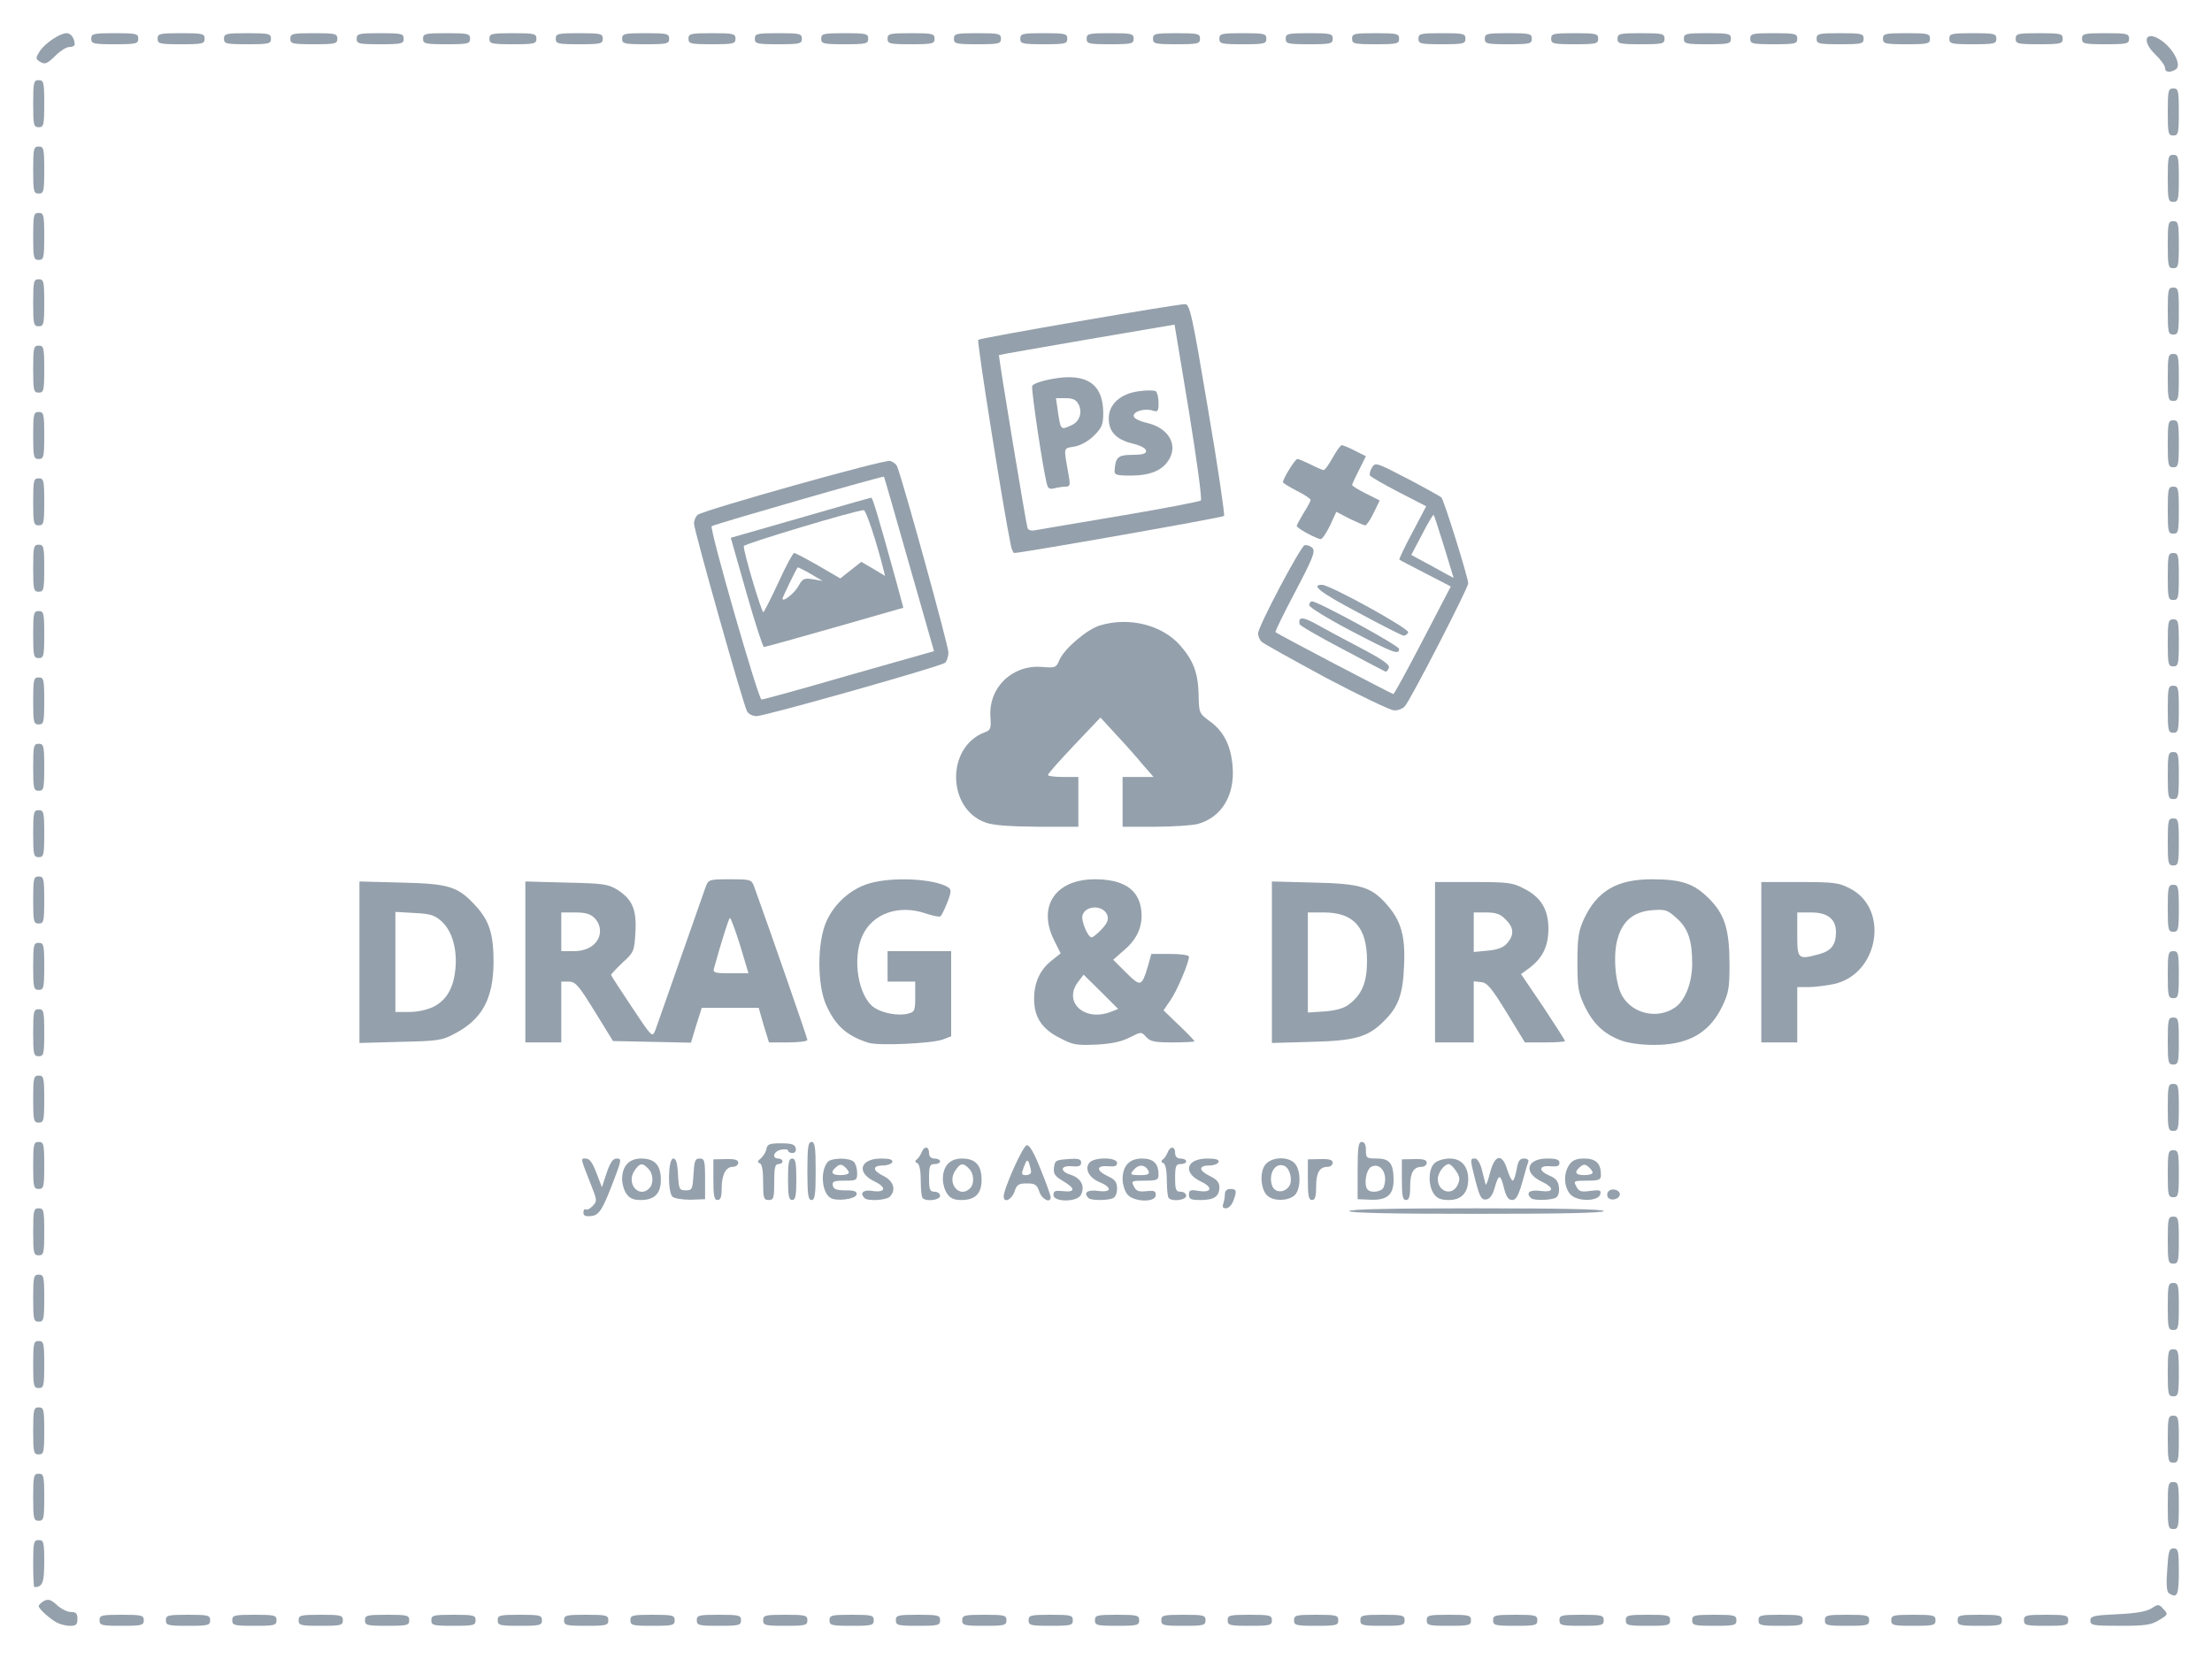 <!DOCTYPE svg PUBLIC "-//W3C//DTD SVG 20010904//EN" "http://www.w3.org/TR/2001/REC-SVG-20010904/DTD/svg10.dtd">
<svg version="1.0" xmlns="http://www.w3.org/2000/svg" width="800px" height="600px" viewBox="0 0 8000 6000" preserveAspectRatio="xMidYMid meet">
<g id="layer101" fill="#94a0ab" stroke="none">
 <path d="M205 5868 c-27 -15 -65 -50 -65 -59 0 -5 9 -13 19 -19 16 -8 25 -5 47 15 15 14 38 25 50 25 19 0 24 5 24 25 0 21 -5 25 -27 25 -16 0 -37 -6 -48 -12z"/>
 <path d="M360 5860 c0 -18 7 -20 80 -20 73 0 80 2 80 20 0 18 -7 20 -80 20 -73 0 -80 -2 -80 -20z"/>
 <path d="M600 5860 c0 -18 7 -20 80 -20 73 0 80 2 80 20 0 18 -7 20 -80 20 -73 0 -80 -2 -80 -20z"/>
 <path d="M840 5860 c0 -18 7 -20 80 -20 73 0 80 2 80 20 0 18 -7 20 -80 20 -73 0 -80 -2 -80 -20z"/>
 <path d="M1080 5860 c0 -18 7 -20 80 -20 73 0 80 2 80 20 0 18 -7 20 -80 20 -73 0 -80 -2 -80 -20z"/>
 <path d="M1320 5860 c0 -18 7 -20 80 -20 73 0 80 2 80 20 0 18 -7 20 -80 20 -73 0 -80 -2 -80 -20z"/>
 <path d="M1560 5860 c0 -18 7 -20 80 -20 73 0 80 2 80 20 0 18 -7 20 -80 20 -73 0 -80 -2 -80 -20z"/>
 <path d="M1800 5860 c0 -18 7 -20 80 -20 73 0 80 2 80 20 0 18 -7 20 -80 20 -73 0 -80 -2 -80 -20z"/>
 <path d="M2040 5860 c0 -18 7 -20 80 -20 73 0 80 2 80 20 0 18 -7 20 -80 20 -73 0 -80 -2 -80 -20z"/>
 <path d="M2280 5860 c0 -18 7 -20 80 -20 73 0 80 2 80 20 0 18 -7 20 -80 20 -73 0 -80 -2 -80 -20z"/>
 <path d="M2520 5860 c0 -18 7 -20 80 -20 73 0 80 2 80 20 0 18 -7 20 -80 20 -73 0 -80 -2 -80 -20z"/>
 <path d="M2760 5860 c0 -18 7 -20 80 -20 73 0 80 2 80 20 0 18 -7 20 -80 20 -73 0 -80 -2 -80 -20z"/>
 <path d="M3000 5860 c0 -18 7 -20 80 -20 73 0 80 2 80 20 0 18 -7 20 -80 20 -73 0 -80 -2 -80 -20z"/>
 <path d="M3240 5860 c0 -18 7 -20 80 -20 73 0 80 2 80 20 0 18 -7 20 -80 20 -73 0 -80 -2 -80 -20z"/>
 <path d="M3480 5860 c0 -18 7 -20 80 -20 73 0 80 2 80 20 0 18 -7 20 -80 20 -73 0 -80 -2 -80 -20z"/>
 <path d="M3720 5860 c0 -18 7 -20 80 -20 73 0 80 2 80 20 0 18 -7 20 -80 20 -73 0 -80 -2 -80 -20z"/>
 <path d="M3960 5860 c0 -18 7 -20 80 -20 73 0 80 2 80 20 0 18 -7 20 -80 20 -73 0 -80 -2 -80 -20z"/>
 <path d="M4200 5860 c0 -18 7 -20 80 -20 73 0 80 2 80 20 0 18 -7 20 -80 20 -73 0 -80 -2 -80 -20z"/>
 <path d="M4440 5860 c0 -18 7 -20 80 -20 73 0 80 2 80 20 0 18 -7 20 -80 20 -73 0 -80 -2 -80 -20z"/>
 <path d="M4680 5860 c0 -18 7 -20 80 -20 73 0 80 2 80 20 0 18 -7 20 -80 20 -73 0 -80 -2 -80 -20z"/>
 <path d="M4920 5860 c0 -18 7 -20 80 -20 73 0 80 2 80 20 0 18 -7 20 -80 20 -73 0 -80 -2 -80 -20z"/>
 <path d="M5160 5860 c0 -18 7 -20 80 -20 73 0 80 2 80 20 0 18 -7 20 -80 20 -73 0 -80 -2 -80 -20z"/>
 <path d="M5400 5860 c0 -18 7 -20 80 -20 73 0 80 2 80 20 0 18 -7 20 -80 20 -73 0 -80 -2 -80 -20z"/>
 <path d="M5640 5860 c0 -18 7 -20 80 -20 73 0 80 2 80 20 0 18 -7 20 -80 20 -73 0 -80 -2 -80 -20z"/>
 <path d="M5880 5860 c0 -18 7 -20 80 -20 73 0 80 2 80 20 0 18 -7 20 -80 20 -73 0 -80 -2 -80 -20z"/>
 <path d="M6120 5860 c0 -18 7 -20 80 -20 73 0 80 2 80 20 0 18 -7 20 -80 20 -73 0 -80 -2 -80 -20z"/>
 <path d="M6360 5860 c0 -18 7 -20 80 -20 73 0 80 2 80 20 0 18 -7 20 -80 20 -73 0 -80 -2 -80 -20z"/>
 <path d="M6600 5860 c0 -18 7 -20 80 -20 73 0 80 2 80 20 0 18 -7 20 -80 20 -73 0 -80 -2 -80 -20z"/>
 <path d="M6840 5860 c0 -18 7 -20 80 -20 73 0 80 2 80 20 0 18 -7 20 -80 20 -73 0 -80 -2 -80 -20z"/>
 <path d="M7080 5860 c0 -18 7 -20 80 -20 73 0 80 2 80 20 0 18 -7 20 -80 20 -73 0 -80 -2 -80 -20z"/>
 <path d="M7320 5860 c0 -18 7 -20 80 -20 73 0 80 2 80 20 0 18 -7 20 -80 20 -73 0 -80 -2 -80 -20z"/>
 <path d="M7560 5861 c0 -16 11 -19 98 -23 68 -3 105 -10 123 -21 24 -16 27 -16 43 2 18 19 17 21 -15 40 -29 18 -51 21 -141 21 -99 0 -108 -2 -108 -19z"/>
 <path d="M7844 5762 c-8 -5 -10 -33 -6 -84 4 -68 7 -78 23 -78 17 0 19 9 19 85 0 85 -6 97 -36 77z"/>
 <path d="M120 5655 c0 -78 2 -85 20 -85 18 0 20 7 20 79 0 75 -6 91 -36 91 -2 0 -4 -38 -4 -85z"/>
 <path d="M7840 5445 c0 -78 2 -85 20 -85 18 0 20 7 20 85 0 78 -2 85 -20 85 -18 0 -20 -7 -20 -85z"/>
 <path d="M120 5415 c0 -78 2 -85 20 -85 18 0 20 7 20 85 0 78 -2 85 -20 85 -18 0 -20 -7 -20 -85z"/>
 <path d="M7840 5205 c0 -78 2 -85 20 -85 18 0 20 7 20 85 0 78 -2 85 -20 85 -18 0 -20 -7 -20 -85z"/>
 <path d="M120 5175 c0 -78 2 -85 20 -85 18 0 20 7 20 85 0 78 -2 85 -20 85 -18 0 -20 -7 -20 -85z"/>
 <path d="M7840 4965 c0 -78 2 -85 20 -85 18 0 20 7 20 85 0 78 -2 85 -20 85 -18 0 -20 -7 -20 -85z"/>
 <path d="M120 4935 c0 -78 2 -85 20 -85 18 0 20 7 20 85 0 78 -2 85 -20 85 -18 0 -20 -7 -20 -85z"/>
 <path d="M7840 4725 c0 -78 2 -85 20 -85 18 0 20 7 20 85 0 78 -2 85 -20 85 -18 0 -20 -7 -20 -85z"/>
 <path d="M120 4695 c0 -78 2 -85 20 -85 18 0 20 7 20 85 0 78 -2 85 -20 85 -18 0 -20 -7 -20 -85z"/>
 <path d="M7840 4485 c0 -78 2 -85 20 -85 18 0 20 7 20 85 0 78 -2 85 -20 85 -18 0 -20 -7 -20 -85z"/>
 <path d="M120 4455 c0 -78 2 -85 20 -85 18 0 20 7 20 85 0 78 -2 85 -20 85 -18 0 -20 -7 -20 -85z"/>
 <path d="M2110 4385 c0 -9 4 -14 9 -11 4 3 16 -3 25 -13 16 -17 15 -22 -5 -72 -41 -105 -40 -99 -20 -99 13 0 24 15 38 52 l20 52 17 -52 c13 -38 23 -52 36 -52 18 0 18 4 -6 68 -44 116 -56 137 -86 140 -21 2 -28 -1 -28 -13z"/>
 <path d="M4880 4380 c0 -7 160 -10 460 -10 300 0 460 3 460 10 0 7 -160 10 -460 10 -300 0 -460 -3 -460 -10z"/>
 <path d="M4424 4354 c3 -9 6 -24 6 -35 0 -12 7 -19 20 -19 23 0 24 8 10 44 -5 14 -17 26 -26 26 -11 0 -14 -5 -10 -16z"/>
 <path d="M2266 4318 c-9 -12 -16 -36 -16 -53 0 -48 25 -75 69 -75 49 0 71 24 71 77 0 50 -23 73 -73 73 -26 0 -40 -6 -51 -22z m82 -20 c17 -17 15 -54 -4 -72 -21 -22 -31 -20 -50 9 -30 46 17 100 54 63z"/>
 <path d="M2432 4328 c-18 -18 -16 -138 3 -138 10 0 15 15 17 58 3 53 5 57 28 57 23 0 25 -4 28 -57 3 -50 6 -58 22 -58 18 0 20 7 20 74 l0 73 -53 2 c-29 0 -59 -5 -65 -11z"/>
 <path d="M2580 4266 l0 -73 45 -1 c33 -1 45 3 45 13 0 8 -9 15 -20 15 -25 0 -40 29 -40 79 0 30 -4 41 -15 41 -12 0 -15 -15 -15 -74z"/>
 <path d="M2760 4276 c0 -42 -4 -66 -12 -69 -10 -3 -9 -8 4 -18 9 -8 18 -23 20 -34 3 -17 11 -20 53 -20 39 0 50 4 53 18 2 10 -3 17 -12 17 -9 0 -16 -4 -16 -9 0 -4 -11 -6 -25 -3 -27 5 -35 32 -10 32 8 0 15 5 15 10 0 6 -7 10 -15 10 -12 0 -15 14 -15 65 0 58 -2 65 -20 65 -18 0 -20 -7 -20 -64z"/>
 <path d="M2850 4265 c0 -60 3 -75 15 -75 12 0 15 15 15 75 0 60 -3 75 -15 75 -12 0 -15 -15 -15 -75z"/>
 <path d="M2920 4235 c0 -87 3 -105 15 -105 12 0 15 18 15 105 0 87 -3 105 -15 105 -12 0 -15 -18 -15 -105z"/>
 <path d="M3003 4332 c-31 -20 -37 -96 -10 -129 12 -16 79 -17 95 -1 7 7 12 25 12 40 0 27 -2 28 -46 28 -38 0 -45 3 -42 18 3 13 13 17 46 17 32 0 42 4 40 15 -3 17 -74 26 -95 12z m67 -91 c0 -5 -7 -14 -15 -21 -12 -10 -18 -10 -30 0 -23 19 -18 30 15 30 17 0 30 -4 30 -9z"/>
 <path d="M3127 4333 c-19 -18 -5 -31 27 -26 49 8 54 -13 9 -34 -67 -32 -53 -83 24 -83 31 0 43 4 40 13 -2 6 -17 12 -32 12 -41 0 -41 18 0 38 37 18 47 51 23 75 -13 13 -80 17 -91 5z"/>
 <path d="M3337 4333 c-4 -3 -7 -32 -7 -64 0 -36 -5 -59 -12 -62 -9 -4 -10 -8 -2 -14 6 -4 13 -16 17 -25 9 -24 27 -23 27 2 0 13 7 20 20 20 11 0 20 5 20 10 0 6 -9 10 -20 10 -17 0 -20 7 -20 50 0 43 3 50 20 50 11 0 20 7 20 15 0 15 -50 22 -63 8z"/>
 <path d="M3426 4318 c-9 -12 -16 -36 -16 -53 0 -48 25 -75 69 -75 49 0 71 24 71 77 0 50 -23 73 -73 73 -26 0 -40 -6 -51 -22z m82 -20 c17 -17 15 -54 -4 -72 -21 -22 -31 -20 -50 9 -30 46 17 100 54 63z"/>
 <path d="M3630 4327 c0 -28 69 -182 83 -185 10 -2 26 25 51 88 20 49 36 95 36 100 0 23 -32 8 -41 -20 -9 -26 -16 -30 -45 -30 -30 0 -37 4 -45 30 -11 30 -39 42 -39 17z m99 -89 c0 -7 -4 -21 -7 -31 -6 -15 -9 -13 -19 13 -10 27 -9 30 8 30 10 0 19 -6 18 -12z"/>
 <path d="M3810 4322 c0 -15 6 -17 35 -14 45 5 45 -10 -1 -37 -29 -17 -35 -26 -32 -49 3 -25 7 -27 51 -30 38 -3 47 0 47 13 0 12 -8 15 -32 13 -43 -4 -47 18 -5 31 38 13 52 42 36 73 -14 26 -99 26 -99 0z"/>
 <path d="M3937 4333 c-20 -19 -5 -31 33 -26 51 7 54 -12 6 -32 -38 -16 -54 -48 -36 -70 18 -21 100 -20 100 1 0 11 -8 14 -32 12 -43 -4 -45 15 -3 35 28 13 35 22 35 46 0 17 -6 31 -16 35 -21 8 -79 8 -87 -1z"/>
 <path d="M4076 4318 c-9 -12 -16 -36 -16 -53 0 -49 25 -75 70 -75 42 0 60 18 60 59 0 18 -6 21 -50 21 -48 0 -50 1 -39 21 8 17 18 20 45 17 28 -3 34 -1 34 14 0 29 -84 25 -104 -4z m78 -82 c-9 -22 -32 -27 -49 -10 -21 22 -19 24 20 24 26 0 33 -4 29 -14z"/>
 <path d="M4227 4333 c-4 -3 -7 -32 -7 -64 0 -36 -5 -59 -12 -62 -9 -4 -10 -8 -2 -14 6 -4 13 -16 17 -25 9 -24 27 -23 27 2 0 13 7 20 20 20 11 0 20 5 20 10 0 6 -9 10 -20 10 -17 0 -20 7 -20 50 0 43 3 50 20 50 11 0 20 7 20 15 0 15 -50 22 -63 8z"/>
 <path d="M4300 4321 c0 -17 5 -19 34 -14 49 8 54 -13 9 -34 -67 -32 -53 -83 24 -83 31 0 43 4 40 13 -2 6 -17 12 -32 12 -41 0 -41 18 0 38 25 12 35 23 35 40 0 34 -19 47 -67 47 -36 0 -43 -3 -43 -19z"/>
 <path d="M4587 4327 c-26 -18 -33 -81 -13 -112 21 -31 84 -35 109 -7 23 26 22 94 -1 115 -22 20 -71 22 -95 4z m76 -38 c13 -21 2 -65 -19 -73 -33 -13 -58 31 -43 73 10 26 46 26 62 0z"/>
 <path d="M4730 4266 l0 -73 45 -1 c33 -1 45 3 45 13 0 8 -8 15 -18 15 -30 0 -42 21 -42 72 0 36 -4 48 -15 48 -12 0 -15 -15 -15 -74z"/>
 <path d="M4910 4233 c0 -85 3 -103 15 -103 10 0 15 10 15 30 0 28 2 30 40 30 46 0 60 18 60 78 0 53 -23 73 -83 71 l-47 -2 0 -104z m94 61 c18 -46 -10 -92 -45 -74 -19 11 -28 68 -12 83 12 13 51 7 57 -9z"/>
 <path d="M5070 4266 l0 -73 45 -1 c33 -1 45 3 45 13 0 8 -8 15 -18 15 -30 0 -42 21 -42 72 0 36 -4 48 -15 48 -12 0 -15 -15 -15 -74z"/>
 <path d="M5186 4318 c-22 -31 -20 -91 2 -111 10 -10 35 -17 55 -17 42 0 67 28 67 75 0 49 -25 75 -70 75 -29 0 -43 -6 -54 -22z m86 -33 c9 -19 8 -29 -6 -50 -9 -14 -21 -25 -26 -25 -16 0 -40 31 -40 54 0 47 53 63 72 21z"/>
 <path d="M5337 4273 c-21 -82 -21 -83 -2 -83 8 0 19 17 25 43 6 23 12 46 13 51 2 4 9 -15 16 -43 17 -66 44 -71 62 -11 7 22 16 40 20 40 4 0 10 -18 14 -40 5 -31 11 -40 27 -40 12 0 18 5 15 13 -3 7 -13 41 -22 75 -14 47 -22 62 -36 62 -14 0 -22 -12 -30 -45 -13 -51 -19 -50 -34 3 -7 25 -17 38 -30 40 -17 2 -23 -8 -38 -65z"/>
 <path d="M5537 4333 c-20 -19 -5 -31 33 -26 51 7 53 -11 5 -34 -67 -32 -54 -83 21 -83 33 0 44 4 44 16 0 11 -8 14 -32 12 -42 -4 -46 15 -6 33 25 10 34 21 36 43 2 16 -2 32 -10 37 -16 10 -82 12 -91 2z"/>
 <path d="M5681 4321 c-25 -25 -28 -77 -5 -109 11 -16 25 -22 54 -22 42 0 60 18 60 59 0 18 -6 21 -50 21 -49 0 -50 1 -39 21 9 18 17 21 51 16 33 -4 39 -3 36 11 -5 27 -81 29 -107 3z m79 -80 c0 -5 -7 -14 -15 -21 -12 -10 -18 -10 -30 0 -23 19 -18 30 15 30 17 0 30 -4 30 -9z"/>
 <path d="M5815 4330 c-4 -7 -3 -16 3 -22 14 -14 45 -2 40 15 -6 16 -34 21 -43 7z"/>
 <path d="M7840 4245 c0 -78 2 -85 20 -85 18 0 20 7 20 85 0 78 -2 85 -20 85 -18 0 -20 -7 -20 -85z"/>
 <path d="M120 4215 c0 -78 2 -85 20 -85 18 0 20 7 20 85 0 78 -2 85 -20 85 -18 0 -20 -7 -20 -85z"/>
 <path d="M7840 4005 c0 -78 2 -85 20 -85 18 0 20 7 20 85 0 78 -2 85 -20 85 -18 0 -20 -7 -20 -85z"/>
 <path d="M120 3975 c0 -78 2 -85 20 -85 18 0 20 7 20 85 0 78 -2 85 -20 85 -18 0 -20 -7 -20 -85z"/>
 <path d="M7840 3765 c0 -78 2 -85 20 -85 18 0 20 7 20 85 0 78 -2 85 -20 85 -18 0 -20 -7 -20 -85z"/>
 <path d="M120 3735 c0 -78 2 -85 20 -85 18 0 20 7 20 85 0 78 -2 85 -20 85 -18 0 -20 -7 -20 -85z"/>
 <path d="M3140 3771 c-78 -25 -118 -61 -152 -136 -33 -74 -33 -228 1 -303 29 -65 89 -118 155 -137 84 -25 236 -17 285 14 12 8 12 16 -3 55 -10 25 -21 48 -25 50 -4 3 -27 -2 -52 -10 -97 -34 -193 -1 -230 80 -38 84 -15 222 44 261 31 20 87 30 121 21 24 -6 26 -11 26 -61 l0 -55 -50 0 -50 0 0 -55 0 -55 115 0 115 0 0 154 0 154 -32 12 c-40 14 -234 23 -268 11z"/>
 <path d="M3831 3753 c-64 -33 -91 -75 -91 -141 0 -58 21 -104 62 -137 l34 -27 -23 -46 c-62 -123 3 -222 147 -222 102 0 157 36 167 108 8 57 -12 106 -60 147 l-41 36 47 47 c53 52 56 51 79 -25 l12 -43 68 0 c37 0 68 4 68 10 0 21 -42 121 -66 156 l-26 38 56 54 c31 29 56 56 56 58 0 2 -35 4 -78 4 -66 0 -82 -3 -97 -20 -17 -19 -18 -19 -59 2 -29 15 -65 23 -121 26 -73 3 -85 1 -134 -25z m185 -93 l28 -11 -62 -62 -63 -62 -19 25 c-57 73 21 146 116 110z m-32 -299 c20 -21 26 -35 21 -50 -12 -38 -78 -39 -90 -1 -6 19 19 80 33 80 5 0 21 -13 36 -29z"/>
 <path d="M5866 3764 c-62 -22 -102 -59 -133 -121 -25 -53 -28 -68 -28 -163 0 -88 4 -113 23 -155 47 -102 119 -145 246 -145 107 0 152 15 207 70 57 57 74 112 74 240 0 84 -3 102 -28 153 -47 95 -125 138 -251 136 -39 0 -89 -7 -110 -15z m190 -119 c38 -24 64 -90 64 -160 0 -85 -15 -128 -57 -165 -33 -30 -41 -32 -90 -28 -66 6 -105 39 -123 104 -17 58 -8 164 17 206 37 64 126 85 189 43z"/>
 <path d="M1300 3480 l0 -292 153 4 c172 4 204 14 269 86 48 53 63 101 63 202 -1 132 -41 206 -140 258 -46 25 -61 27 -197 30 l-148 4 0 -292z m268 161 c47 -24 72 -67 79 -136 7 -70 -11 -136 -48 -171 -26 -24 -40 -29 -99 -32 l-70 -4 0 181 0 181 50 0 c30 0 66 -8 88 -19z"/>
 <path d="M1900 3479 l0 -291 148 4 c134 3 150 5 185 26 54 35 70 71 65 155 -4 66 -5 71 -46 108 -23 22 -42 42 -42 45 0 2 34 55 75 116 73 110 74 111 85 84 5 -15 47 -132 91 -259 45 -128 86 -244 91 -259 10 -27 12 -28 88 -28 76 0 78 1 88 28 54 149 192 546 192 553 0 5 -31 9 -70 9 l-69 0 -19 -62 -18 -63 -103 0 -103 0 -20 63 -19 63 -141 -3 -141 -3 -66 -107 c-58 -94 -69 -107 -93 -108 l-28 0 0 110 0 110 -65 0 -65 0 0 -291z m777 -59 c-17 -55 -34 -100 -37 -100 -4 0 -31 85 -58 183 -4 15 4 17 60 17 l65 0 -30 -100z m-533 -1 c32 -25 35 -70 6 -99 -15 -15 -33 -20 -70 -20 l-50 0 0 70 0 70 44 0 c29 0 52 -7 70 -21z"/>
 <path d="M4600 3480 l0 -292 153 4 c170 4 206 15 264 81 50 58 66 112 61 219 -4 103 -20 149 -72 200 -58 59 -105 72 -263 76 l-143 4 0 -292z m278 153 c48 -36 66 -80 66 -158 0 -121 -48 -175 -156 -175 l-58 0 0 181 0 181 60 -4 c40 -3 70 -11 88 -25z"/>
 <path d="M5190 3480 l0 -290 138 0 c123 0 143 2 182 23 63 31 90 76 90 146 0 63 -21 106 -69 142 l-30 22 80 118 c43 65 79 121 79 124 0 3 -33 5 -72 5 l-73 0 -66 -108 c-54 -88 -70 -108 -92 -110 l-27 -3 0 110 0 111 -70 0 -70 0 0 -290z m262 -70 c25 -30 23 -56 -7 -85 -18 -19 -35 -25 -70 -25 l-45 0 0 71 0 72 52 -5 c38 -4 57 -12 70 -28z"/>
 <path d="M6370 3480 l0 -290 138 0 c123 0 142 2 182 23 145 73 105 311 -58 346 -29 6 -71 11 -92 11 l-40 0 0 100 0 100 -65 0 -65 0 0 -290z m212 -30 c42 -12 58 -34 58 -79 0 -47 -30 -71 -90 -71 l-50 0 0 80 c0 90 2 92 82 70z"/>
 <path d="M7840 3525 c0 -78 2 -85 20 -85 18 0 20 7 20 85 0 78 -2 85 -20 85 -18 0 -20 -7 -20 -85z"/>
 <path d="M120 3495 c0 -78 2 -85 20 -85 18 0 20 7 20 85 0 78 -2 85 -20 85 -18 0 -20 -7 -20 -85z"/>
 <path d="M7840 3285 c0 -78 2 -85 20 -85 18 0 20 7 20 85 0 78 -2 85 -20 85 -18 0 -20 -7 -20 -85z"/>
 <path d="M120 3255 c0 -78 2 -85 20 -85 18 0 20 7 20 85 0 78 -2 85 -20 85 -18 0 -20 -7 -20 -85z"/>
 <path d="M7840 3045 c0 -78 2 -85 20 -85 18 0 20 7 20 85 0 78 -2 85 -20 85 -18 0 -20 -7 -20 -85z"/>
 <path d="M120 3015 c0 -78 2 -85 20 -85 18 0 20 7 20 85 0 78 -2 85 -20 85 -18 0 -20 -7 -20 -85z"/>
 <path d="M3565 2975 c-140 -49 -144 -272 -5 -326 23 -8 25 -14 22 -57 -7 -105 78 -188 185 -180 49 4 53 3 64 -24 17 -41 100 -112 147 -126 106 -32 225 -2 291 73 47 54 64 99 66 177 1 67 2 68 41 97 50 36 76 88 82 164 8 104 -40 183 -126 207 -20 5 -90 10 -154 10 l-118 0 0 -90 0 -90 56 0 56 0 -41 -47 c-22 -27 -65 -75 -96 -108 l-55 -60 -95 100 c-52 55 -95 103 -95 108 0 4 25 7 55 7 l55 0 0 90 0 90 -147 0 c-101 -1 -161 -5 -188 -15z"/>
 <path d="M7840 2805 c0 -78 2 -85 20 -85 18 0 20 7 20 85 0 78 -2 85 -20 85 -18 0 -20 -7 -20 -85z"/>
 <path d="M120 2775 c0 -78 2 -85 20 -85 18 0 20 7 20 85 0 78 -2 85 -20 85 -18 0 -20 -7 -20 -85z"/>
 <path d="M7840 2565 c0 -78 2 -85 20 -85 18 0 20 7 20 85 0 78 -2 85 -20 85 -18 0 -20 -7 -20 -85z"/>
 <path d="M120 2535 c0 -78 2 -85 20 -85 18 0 20 7 20 85 0 78 -2 85 -20 85 -18 0 -20 -7 -20 -85z"/>
 <path d="M2702 2573 c-15 -28 -192 -656 -192 -679 0 -12 6 -26 13 -32 21 -17 675 -201 696 -195 11 3 23 12 26 21 22 56 185 647 185 671 0 16 -6 33 -12 38 -18 14 -652 193 -682 193 -14 0 -29 -8 -34 -17z m369 -131 l307 -87 -90 -315 c-49 -173 -90 -315 -91 -316 -3 -4 -617 173 -623 179 -9 9 169 627 180 627 6 0 149 -39 317 -88z"/>
 <path d="M2699 2142 l-56 -197 251 -72 c138 -40 254 -73 257 -73 5 0 27 73 94 316 l22 82 -248 71 c-137 39 -252 71 -256 71 -4 0 -33 -89 -64 -198z m117 -37 c26 -58 52 -105 56 -105 5 0 44 21 88 46 l79 46 38 -30 38 -30 43 25 43 26 -6 -24 c-25 -100 -63 -214 -71 -214 -28 0 -434 122 -434 130 -1 22 65 243 71 239 3 -2 28 -51 55 -109z m72 14 c15 -27 21 -29 52 -24 l35 6 -44 -26 c-24 -14 -45 -24 -46 -23 -6 7 -55 108 -55 113 0 15 44 -20 58 -46z"/>
 <path d="M4795 2451 c-120 -65 -225 -123 -232 -130 -7 -6 -13 -20 -13 -30 0 -25 152 -312 168 -319 8 -2 20 2 28 9 12 13 4 34 -61 158 -42 79 -74 145 -72 147 6 7 421 224 426 224 4 0 51 -88 107 -195 l101 -194 -91 -47 c-50 -26 -93 -48 -95 -50 -2 -1 19 -46 47 -98 l50 -95 -99 -51 c-54 -28 -101 -55 -104 -60 -3 -5 0 -18 7 -29 12 -20 16 -18 128 40 63 33 118 64 123 68 9 9 97 290 97 311 0 16 -206 417 -229 444 -7 9 -25 16 -40 15 -14 -1 -125 -54 -246 -118z m428 -473 c-19 -62 -36 -114 -38 -116 -2 -2 -21 30 -42 71 l-39 74 76 41 c41 23 76 42 77 42 0 0 -15 -51 -34 -112z"/>
 <path d="M4853 2346 c-84 -44 -153 -84 -153 -89 -5 -27 11 -27 60 0 30 17 103 56 162 87 78 41 106 61 101 71 -3 8 -8 15 -12 14 -3 -1 -74 -38 -158 -83z"/>
 <path d="M7840 2325 c0 -78 2 -85 20 -85 18 0 20 7 20 85 0 78 -2 85 -20 85 -18 0 -20 -7 -20 -85z"/>
 <path d="M120 2295 c0 -78 2 -85 20 -85 18 0 20 7 20 85 0 78 -2 85 -20 85 -18 0 -20 -7 -20 -85z"/>
 <path d="M4885 2281 c-82 -43 -150 -85 -150 -92 0 -8 5 -14 10 -14 22 0 315 160 315 172 0 23 -22 14 -175 -66z"/>
 <path d="M4913 2216 c-138 -73 -174 -101 -132 -101 29 0 317 159 312 172 -3 7 -10 12 -17 12 -6 -1 -80 -38 -163 -83z"/>
 <path d="M7840 2085 c0 -78 2 -85 20 -85 18 0 20 7 20 85 0 78 -2 85 -20 85 -18 0 -20 -7 -20 -85z"/>
 <path d="M120 2055 c0 -78 2 -85 20 -85 18 0 20 7 20 85 0 78 -2 85 -20 85 -18 0 -20 -7 -20 -85z"/>
 <path d="M3656 1973 c-26 -124 -124 -739 -118 -744 7 -7 716 -129 748 -129 17 0 26 40 83 380 36 209 61 383 58 386 -5 6 -733 134 -759 134 -3 0 -9 -12 -12 -27z m399 -108 c154 -26 284 -51 288 -55 5 -4 -15 -149 -43 -322 l-52 -314 -317 54 c-174 30 -317 55 -318 56 -3 2 97 606 103 625 3 9 14 12 32 8 15 -3 153 -26 307 -52z"/>
 <path d="M3787 1753 c-14 -47 -58 -345 -54 -357 3 -8 35 -19 75 -26 122 -22 182 19 182 124 0 41 -5 53 -33 81 -20 20 -48 36 -71 40 -42 8 -40 -3 -20 110 5 30 3 35 -12 35 -11 0 -29 3 -41 6 -15 4 -23 1 -26 -13z m88 -215 c30 -13 41 -48 25 -77 -8 -15 -20 -21 -46 -21 l-35 0 7 48 c10 68 10 68 49 50z"/>
 <path d="M4031 1703 c3 -49 12 -58 64 -58 37 0 50 -4 50 -14 0 -9 -19 -20 -50 -27 -59 -15 -85 -43 -85 -91 0 -51 42 -89 108 -98 28 -4 56 -4 62 0 5 3 10 22 10 41 0 31 -2 35 -21 29 -28 -9 -69 2 -69 19 0 9 20 19 50 26 79 19 113 82 74 138 -24 35 -68 52 -134 52 -51 0 -60 -3 -59 -17z"/>
 <path d="M4728 1929 c-21 -11 -38 -23 -38 -27 0 -4 12 -25 25 -47 14 -22 25 -43 25 -47 0 -4 -22 -19 -50 -33 -27 -14 -50 -28 -50 -31 0 -13 44 -84 52 -84 5 0 26 9 48 20 22 11 43 20 47 20 5 0 19 -20 33 -45 14 -25 28 -45 33 -45 4 0 26 9 47 20 l40 20 -25 50 c-14 27 -25 52 -25 54 0 3 22 17 50 31 l50 25 -22 45 c-12 25 -26 45 -30 45 -5 0 -30 -11 -57 -24 l-48 -25 -23 50 c-13 27 -28 49 -34 49 -6 -1 -28 -10 -48 -21z"/>
 <path d="M7840 1845 c0 -78 2 -85 20 -85 18 0 20 7 20 85 0 78 -2 85 -20 85 -18 0 -20 -7 -20 -85z"/>
 <path d="M120 1815 c0 -78 2 -85 20 -85 18 0 20 7 20 85 0 78 -2 85 -20 85 -18 0 -20 -7 -20 -85z"/>
 <path d="M7840 1605 c0 -78 2 -85 20 -85 18 0 20 7 20 85 0 78 -2 85 -20 85 -18 0 -20 -7 -20 -85z"/>
 <path d="M120 1575 c0 -78 2 -85 20 -85 18 0 20 7 20 85 0 78 -2 85 -20 85 -18 0 -20 -7 -20 -85z"/>
 <path d="M7840 1365 c0 -78 2 -85 20 -85 18 0 20 7 20 85 0 78 -2 85 -20 85 -18 0 -20 -7 -20 -85z"/>
 <path d="M120 1335 c0 -78 2 -85 20 -85 18 0 20 7 20 85 0 78 -2 85 -20 85 -18 0 -20 -7 -20 -85z"/>
 <path d="M7840 1125 c0 -78 2 -85 20 -85 18 0 20 7 20 85 0 78 -2 85 -20 85 -18 0 -20 -7 -20 -85z"/>
 <path d="M120 1095 c0 -78 2 -85 20 -85 18 0 20 7 20 85 0 78 -2 85 -20 85 -18 0 -20 -7 -20 -85z"/>
 <path d="M7840 885 c0 -78 2 -85 20 -85 18 0 20 7 20 85 0 78 -2 85 -20 85 -18 0 -20 -7 -20 -85z"/>
 <path d="M120 855 c0 -78 2 -85 20 -85 18 0 20 7 20 85 0 78 -2 85 -20 85 -18 0 -20 -7 -20 -85z"/>
 <path d="M7840 645 c0 -78 2 -85 20 -85 18 0 20 7 20 85 0 78 -2 85 -20 85 -18 0 -20 -7 -20 -85z"/>
 <path d="M120 615 c0 -78 2 -85 20 -85 18 0 20 7 20 85 0 78 -2 85 -20 85 -18 0 -20 -7 -20 -85z"/>
 <path d="M7840 405 c0 -78 2 -85 20 -85 18 0 20 7 20 85 0 78 -2 85 -20 85 -18 0 -20 -7 -20 -85z"/>
 <path d="M120 375 c0 -78 2 -85 20 -85 18 0 20 7 20 85 0 78 -2 85 -20 85 -18 0 -20 -7 -20 -85z"/>
 <path d="M7830 245 c0 -8 -16 -30 -36 -49 -57 -56 -27 -92 34 -41 39 33 61 83 41 96 -21 13 -39 11 -39 -6z"/>
 <path d="M141 221 c-12 -8 -12 -13 3 -36 19 -29 73 -65 97 -65 16 0 29 19 29 41 0 5 -9 9 -19 9 -11 0 -33 14 -49 30 -33 32 -39 35 -61 21z"/>
 <path d="M330 140 c0 -18 7 -20 85 -20 78 0 85 2 85 20 0 18 -7 20 -85 20 -78 0 -85 -2 -85 -20z"/>
 <path d="M570 140 c0 -18 7 -20 85 -20 78 0 85 2 85 20 0 18 -7 20 -85 20 -78 0 -85 -2 -85 -20z"/>
 <path d="M810 140 c0 -18 7 -20 85 -20 78 0 85 2 85 20 0 18 -7 20 -85 20 -78 0 -85 -2 -85 -20z"/>
 <path d="M1050 140 c0 -18 7 -20 85 -20 78 0 85 2 85 20 0 18 -7 20 -85 20 -78 0 -85 -2 -85 -20z"/>
 <path d="M1290 140 c0 -18 7 -20 85 -20 78 0 85 2 85 20 0 18 -7 20 -85 20 -78 0 -85 -2 -85 -20z"/>
 <path d="M1530 140 c0 -18 7 -20 85 -20 78 0 85 2 85 20 0 18 -7 20 -85 20 -78 0 -85 -2 -85 -20z"/>
 <path d="M1770 140 c0 -18 7 -20 85 -20 78 0 85 2 85 20 0 18 -7 20 -85 20 -78 0 -85 -2 -85 -20z"/>
 <path d="M2010 140 c0 -18 7 -20 85 -20 78 0 85 2 85 20 0 18 -7 20 -85 20 -78 0 -85 -2 -85 -20z"/>
 <path d="M2250 140 c0 -18 7 -20 85 -20 78 0 85 2 85 20 0 18 -7 20 -85 20 -78 0 -85 -2 -85 -20z"/>
 <path d="M2490 140 c0 -18 7 -20 85 -20 78 0 85 2 85 20 0 18 -7 20 -85 20 -78 0 -85 -2 -85 -20z"/>
 <path d="M2730 140 c0 -18 7 -20 85 -20 78 0 85 2 85 20 0 18 -7 20 -85 20 -78 0 -85 -2 -85 -20z"/>
 <path d="M2970 140 c0 -18 7 -20 85 -20 78 0 85 2 85 20 0 18 -7 20 -85 20 -78 0 -85 -2 -85 -20z"/>
 <path d="M3210 140 c0 -18 7 -20 85 -20 78 0 85 2 85 20 0 18 -7 20 -85 20 -78 0 -85 -2 -85 -20z"/>
 <path d="M3450 140 c0 -18 7 -20 85 -20 78 0 85 2 85 20 0 18 -7 20 -85 20 -78 0 -85 -2 -85 -20z"/>
 <path d="M3690 140 c0 -18 7 -20 85 -20 78 0 85 2 85 20 0 18 -7 20 -85 20 -78 0 -85 -2 -85 -20z"/>
 <path d="M3930 140 c0 -18 7 -20 85 -20 78 0 85 2 85 20 0 18 -7 20 -85 20 -78 0 -85 -2 -85 -20z"/>
 <path d="M4170 140 c0 -18 7 -20 85 -20 78 0 85 2 85 20 0 18 -7 20 -85 20 -78 0 -85 -2 -85 -20z"/>
 <path d="M4410 140 c0 -18 7 -20 85 -20 78 0 85 2 85 20 0 18 -7 20 -85 20 -78 0 -85 -2 -85 -20z"/>
 <path d="M4650 140 c0 -18 7 -20 85 -20 78 0 85 2 85 20 0 18 -7 20 -85 20 -78 0 -85 -2 -85 -20z"/>
 <path d="M4890 140 c0 -18 7 -20 85 -20 78 0 85 2 85 20 0 18 -7 20 -85 20 -78 0 -85 -2 -85 -20z"/>
 <path d="M5130 140 c0 -18 7 -20 85 -20 78 0 85 2 85 20 0 18 -7 20 -85 20 -78 0 -85 -2 -85 -20z"/>
 <path d="M5370 140 c0 -18 7 -20 85 -20 78 0 85 2 85 20 0 18 -7 20 -85 20 -78 0 -85 -2 -85 -20z"/>
 <path d="M5610 140 c0 -18 7 -20 85 -20 78 0 85 2 85 20 0 18 -7 20 -85 20 -78 0 -85 -2 -85 -20z"/>
 <path d="M5850 140 c0 -18 7 -20 85 -20 78 0 85 2 85 20 0 18 -7 20 -85 20 -78 0 -85 -2 -85 -20z"/>
 <path d="M6090 140 c0 -18 7 -20 85 -20 78 0 85 2 85 20 0 18 -7 20 -85 20 -78 0 -85 -2 -85 -20z"/>
 <path d="M6330 140 c0 -18 7 -20 85 -20 78 0 85 2 85 20 0 18 -7 20 -85 20 -78 0 -85 -2 -85 -20z"/>
 <path d="M6570 140 c0 -18 7 -20 85 -20 78 0 85 2 85 20 0 18 -7 20 -85 20 -78 0 -85 -2 -85 -20z"/>
 <path d="M6810 140 c0 -18 7 -20 85 -20 78 0 85 2 85 20 0 18 -7 20 -85 20 -78 0 -85 -2 -85 -20z"/>
 <path d="M7050 140 c0 -18 7 -20 85 -20 78 0 85 2 85 20 0 18 -7 20 -85 20 -78 0 -85 -2 -85 -20z"/>
 <path d="M7290 140 c0 -18 7 -20 85 -20 78 0 85 2 85 20 0 18 -7 20 -85 20 -78 0 -85 -2 -85 -20z"/>
 <path d="M7530 140 c0 -18 7 -20 85 -20 78 0 85 2 85 20 0 18 -7 20 -85 20 -78 0 -85 -2 -85 -20z"/>
 </g>

</svg>
